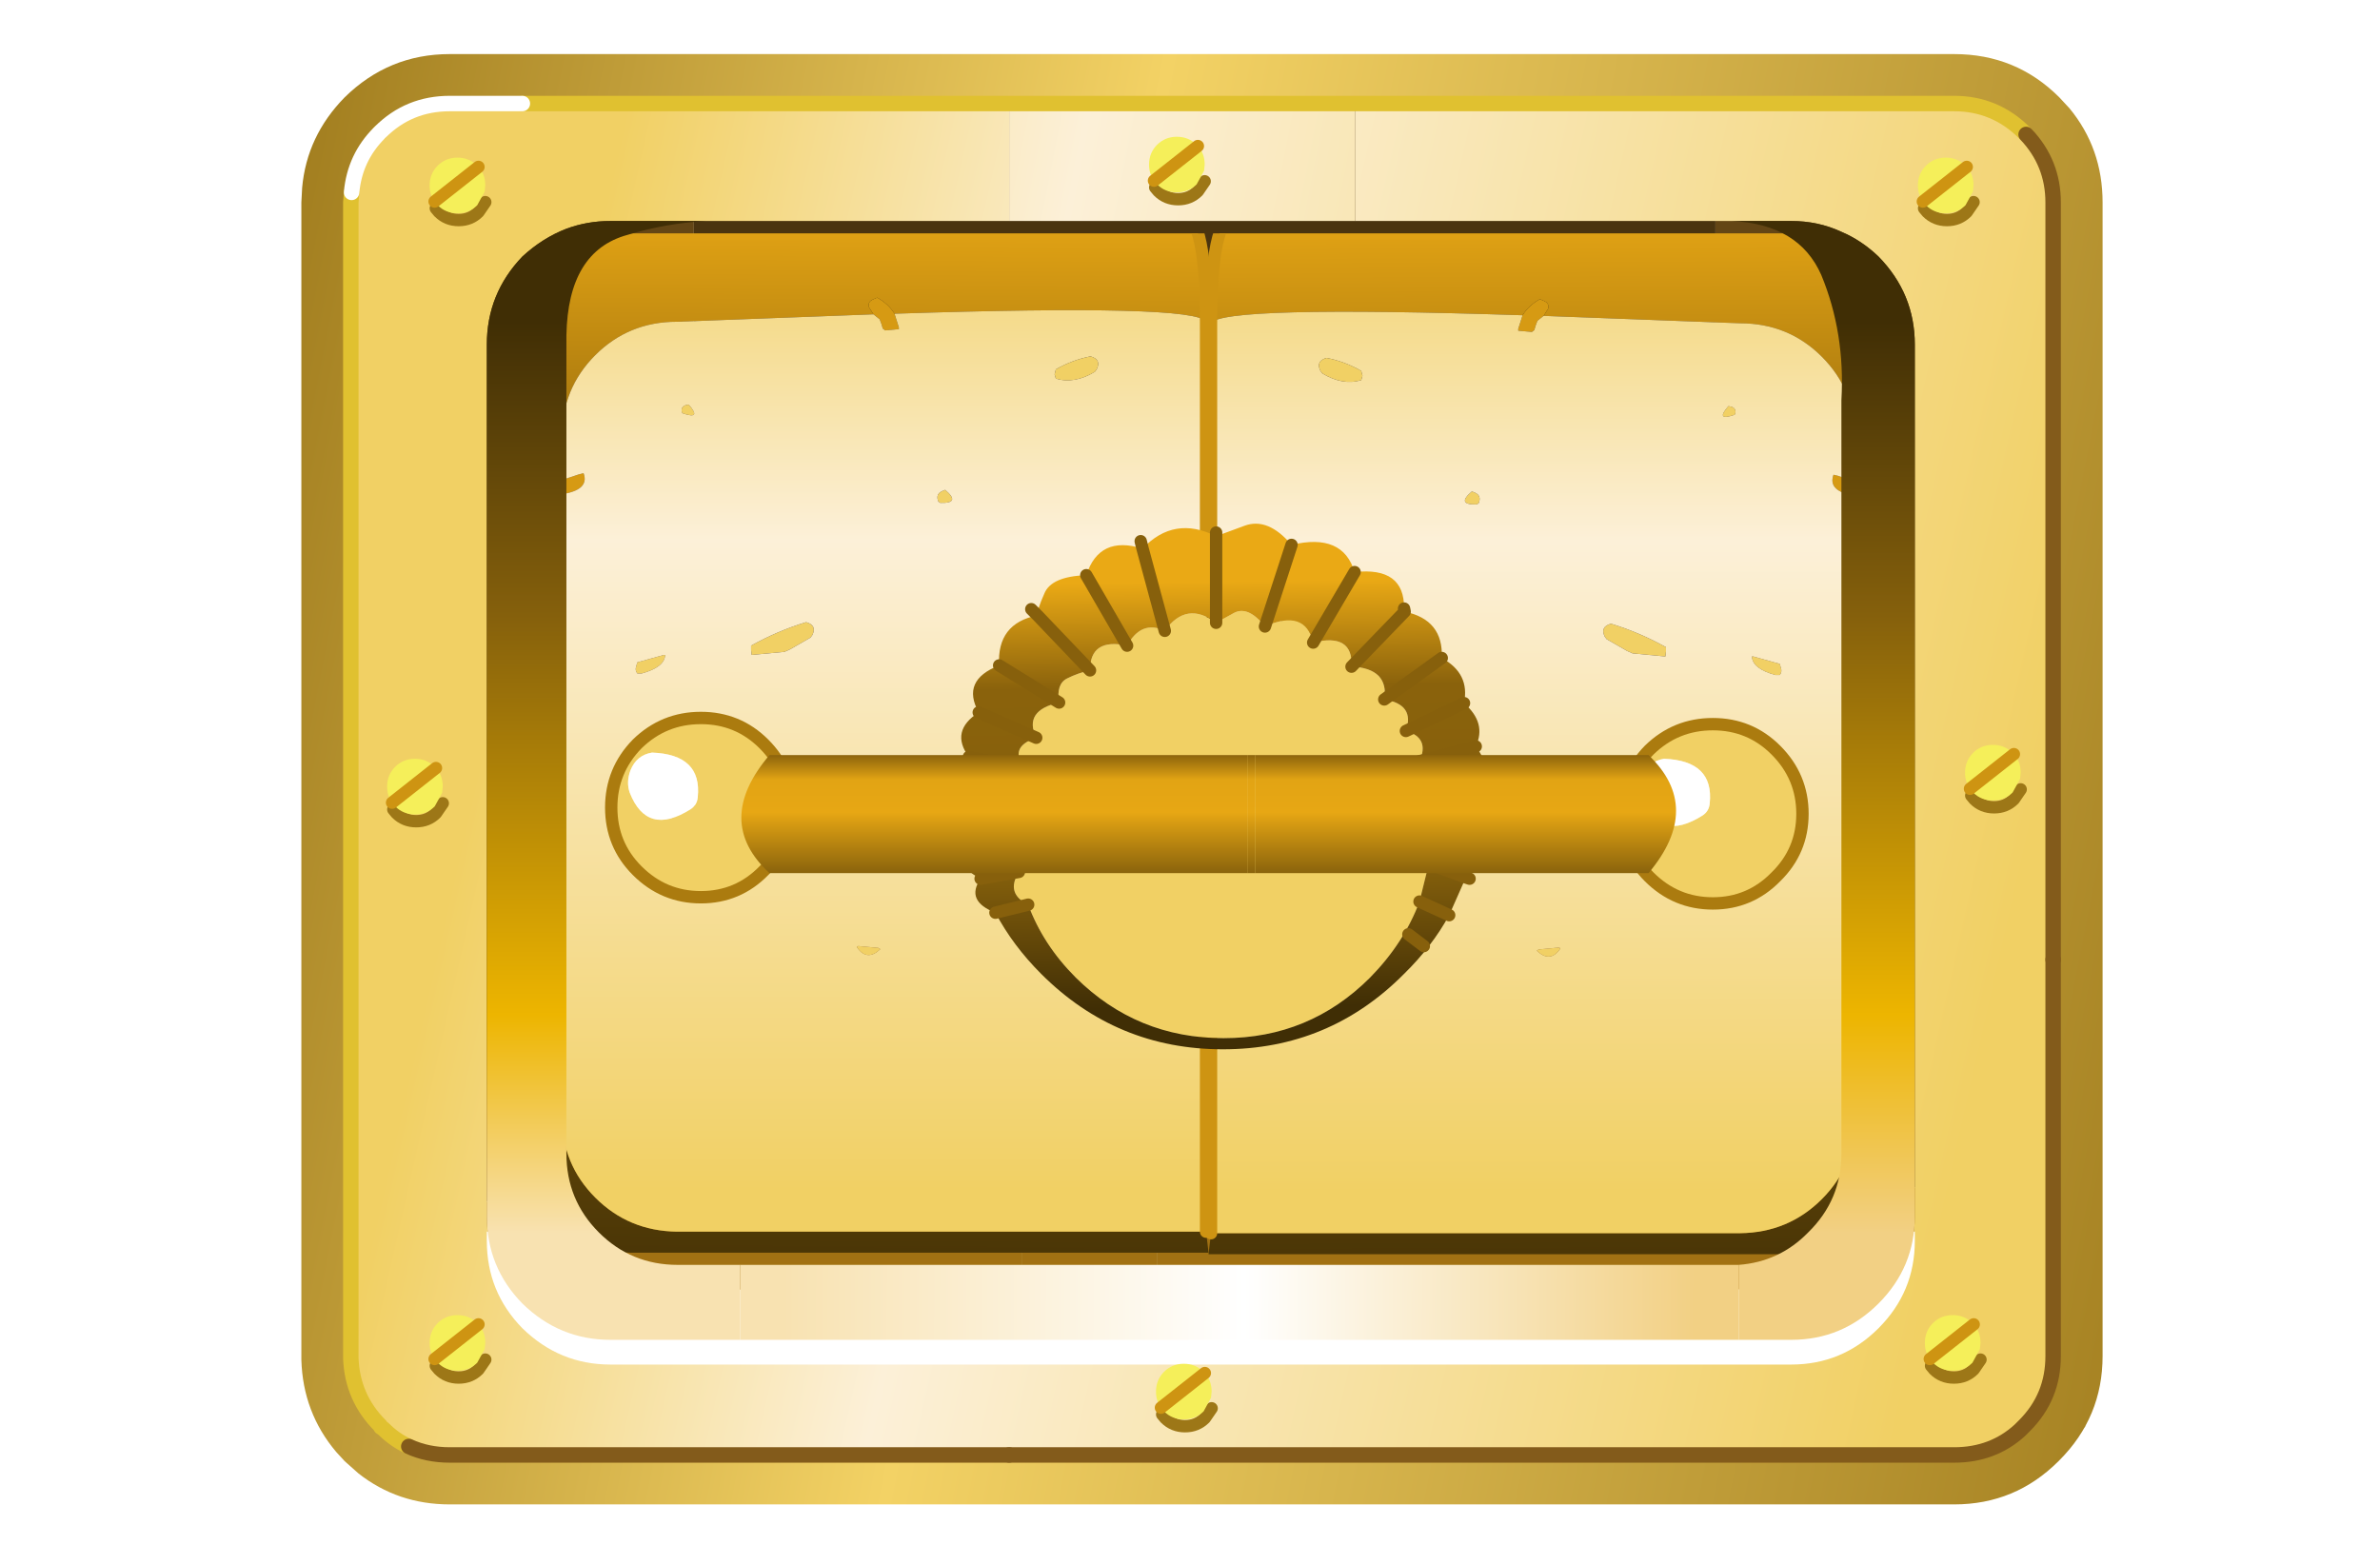 <?xml version='1.0' encoding='UTF-8' standalone='no'?>
<!DOCTYPE svg PUBLIC '-//W3C//DTD SVG 1.1//EN' 'http://www.w3.org/Graphics/SVG/1.1/DTD/svg11.dtd'>
<!-- Animated using aniGen version 0.8.1 Quality of Life - http://anigen.org -->
<svg xmlns:xlink="http://www.w3.org/1999/xlink" height="100px" width="154px" xmlns="http://www.w3.org/2000/svg"
  id="svg5646" preserveAspectRatio="xMidYMid" viewBox="0 0 154 100" xmlns:svg="http://www.w3.org/2000/svg"
  xmlns:sodipodi="http://sodipodi.sourceforge.net/DTD/sodipodi-0.dtd"
  xmlns:inkscape="http://www.inkscape.org/namespaces/inkscape" xmlns:anigen="http://www.anigen.org/namespace"
  anigen:version="0.8.1">
  <sodipodi:namedview id="base" bordercolor="#666666" borderopacity="1" inkscape:cx="101.51697201792777"
    inkscape:cy="-52.847533329263165" inkscape:zoom="5.65685424949238" anigen:loop="1.8"></sodipodi:namedview>
  <g transform="matrix(1.0, 0.0, 0.0, 1.0, 0.0, 0.0)" id="g5668">
    <use height="87.85" transform="matrix(1.0, 0.0, 0.0, 1.0, 21.1, 6.3)" width="113.9" xlink:href="#shape0"
      id="use8433"></use>
    <clipPath id="clipPath0" transform="matrix(1.0, 0.0, 0.0, 1.0, 0.0, 0.0)">
      <path
        d="M115.55 15.1 Q119.0 15.1 121.4 17.5 123.8 19.9 123.85 23.35 L123.85 74.05 Q123.8 77.45 121.4 79.85 119.0 82.3 115.55 82.3 L40.7 82.3 Q37.25 82.3 34.85 79.85 32.45 77.45 32.45 74.05 L32.45 23.35 Q32.45 19.9 34.85 17.5 37.25 15.1 40.7 15.1 L115.55 15.1"
        fill="#3333ff" fill-rule="evenodd" stroke="none" id="path5215"></path>
    </clipPath>
    <g clip-path="url(#clipPath0)" id="g998">
      <use height="82.0" id="p6" transform="matrix(1.0, 0.0, 0.0, 1.0, 53.5, -15.5)" width="32.6" xlink:href="#sprite0">
      </use>
      <use height="82.0" id="p4" transform="matrix(1.0, 0.0, 0.0, 1.0, 32.7, -8.05)" width="32.6" xlink:href="#sprite0">
      </use>
      <use height="82.0" id="p5" transform="matrix(1.0, 0.0, 0.0, 1.0, 81.95, -14.05)" width="32.6"
        xlink:href="#sprite0"></use>
      <use height="82.0" id="p3" transform="matrix(1.0, 0.0, 0.0, 1.0, 86.35, -4.6)" width="32.6" xlink:href="#sprite0">
      </use>
      <use height="82.0" id="p7" transform="matrix(1.0, 0.0, 0.0, 1.0, 59.85, -4.6)" width="32.6" xlink:href="#sprite0">
      </use>
      <use height="82.0" id="p2" transform="matrix(1.0, 0.0, 0.0, 1.0, 70.6, 2.3)" width="32.6" xlink:href="#sprite0">
      </use>
      <use height="82.0" id="p1" transform="matrix(1.0, 0.0, 0.0, 1.0, 48.05, 2.0)" width="32.6" xlink:href="#sprite0">
      </use>
      <use height="84.55" transform="matrix(0.8, 0.0, 0.0, 0.8, 32.48, 13.42)" width="57.45" xlink:href="#sprite1"
        id="use4341">
        <animateTransform attributeName="transform" attributeType="auto" type="translate" values="0 0;-53 0"
          calcMode="spline" keyTimes="0;1" keySplines="0 0 1 1" dur="0.3s" begin="1.3s" repeatCount="0" additive="sum"
          accumulate="none" fill="freeze" id="openleft"></animateTransform>
      </use>
      <use height="84.55" transform="matrix(-0.8, 0.0, 0.0, 0.8, 123.92, 13.52)" width="57.45" xlink:href="#sprite1"
        id="use6484">
        <animateTransform attributeName="transform" attributeType="auto" type="translate" values="0 0;-53 0"
          calcMode="spline" keyTimes="0;1" keySplines="0 0 1 1" dur="0.3s" begin="1.3s" repeatCount="0" additive="sum"
          accumulate="none" fill="freeze" id="openright"></animateTransform>
      </use>
    </g>
    <use height="93.85" transform="matrix(1.0, 0.0, 0.0, 1.0, 19.5, 3.5)" width="116.55" xlink:href="#shape3"
      id="use665"></use>
    <use height="5.55" transform="matrix(0.8, 0.0, 0.0, 0.8, 124.02, 10.2)" width="5.1" xlink:href="#sprite2"
      id="use3783"></use>
    <use height="5.55" transform="matrix(0.8, 0.0, 0.0, 0.8, 27.72, 10.2)" width="5.1" xlink:href="#sprite2"
      id="use5786"></use>
    <use height="5.55" transform="matrix(0.8, 0.0, 0.0, 0.8, 27.72, 85.1)" width="5.1" xlink:href="#sprite2"
      id="use7464"></use>
    <use height="5.55" transform="matrix(0.8, 0.0, 0.0, 0.8, 124.47, 85.1)" width="5.1" xlink:href="#sprite2"
      id="use6307"></use>
    <use height="5.55" transform="matrix(0.8, 0.0, 0.0, 0.8, 127.07, 48.2)" width="5.1" xlink:href="#sprite2"
      id="use7204"></use>
    <use height="5.55" transform="matrix(0.8, 0.0, 0.0, 0.8, 24.97, 49.1)" width="5.1" xlink:href="#sprite2"
      id="use6433"></use>
    <use height="5.55" transform="matrix(0.8, 0.0, 0.0, 0.8, 74.27, 8.85)" width="5.1" xlink:href="#sprite2"
      id="use1709"></use>
    <use height="5.55" transform="matrix(0.8, 0.0, 0.0, 0.8, 74.72, 88.25)" width="5.1" xlink:href="#sprite2"
      id="use2092"></use>
    <use height="72.4" transform="matrix(1.0, 0.0, 0.0, 1.0, 31.5, 14.3)" width="92.4" xlink:href="#shape5"
      id="use7663"></use>
    <use transform="matrix(0.8, 0.0, 0.0, 0.8, 79.05, 50.90)" xlink:href="#sprite3" id="use960">-21.55, -21.25
      <animateTransform attributeName="transform" attributeType="auto" type="scale" values="1 1;0 0" calcMode="spline"
        keyTimes="0;1" keySplines="0 0 1 1" dur="0.3s" begin="1s" repeatCount="0" additive="sum" accumulate="none"
        fill="freeze" id="scale"></animateTransform>
    </use>
    <use height="16.0" transform="matrix(0.8, 0.0, 0.0, 0.8, 39.15, 46.06)" width="97.35" xlink:href="#sprite4"
      id="use7726">
      <animateTransform attributeName="transform" attributeType="auto" type="translate" values="0 0;0 5"
        calcMode="spline" keyTimes="0;1" keySplines="0 0 1 1" dur="0.1s" begin="0.6s" repeatCount="0" additive="sum"
        accumulate="none" fill="freeze" id="down"></animateTransform>
      <animateTransform attributeName="transform" attributeType="auto" type="translate" values="0 0;0 -5"
        calcMode="spline" keyTimes="0;1" keySplines="0 0 1 1" dur="0.1s" begin="0.7s" repeatCount="0" additive="sum"
        accumulate="none" fill="freeze" id="up"></animateTransform>
      <animateTransform attributeName="transform" attributeType="auto" type="rotate" values="0 48.5 8.5;90 48.5 8.5"
        calcMode="spline" keyTimes="0;1" keySplines="0 0 1 1" dur="0.2s" begin="0.8s" repeatCount="0" additive="sum"
        accumulate="none" fill="freeze" id="rotate"></animateTransform>
      <animateTransform attributeName="transform" attributeType="auto" type="translate" values="0 0;0 -53"
        calcMode="spline" keyTimes="0;1" keySplines="0 0 1 1" dur="0.3s" begin="1.3s" repeatCount="0" additive="sum"
        accumulate="none" fill="freeze" id="opening"></animateTransform>
    </use>
  </g>
  <defs id="defs4138">
    <g id="shape0" transform="matrix(1.0, 0.0, 0.0, 1.0, -21.1, -6.3)">
      <path d="M21.85 92.35 L21.8 92.25 21.85 92.3 21.85 92.35 M134.8 92.45 L134.75 92.4 135.0 92.25 134.8 92.45"
        fill="#c2c6a6" fill-rule="evenodd" stroke="none" id="path8383"></path>
      <path d="M21.85 92.3 L22.0 92.45 21.85 92.35 21.85 92.3 M134.75 92.4 L134.8 92.45 134.7 92.55 134.75 92.4"
        fill="#7d5f1a" fill-rule="evenodd" stroke="none" id="path8457"></path>
      <path d="M44.9 6.3 L111.0 6.3 111.0 54.95 74.9 54.95 66.1 54.95 44.9 54.95 44.9 6.3" fill="#4a340f"
        fill-rule="evenodd" stroke="none" id="path3585"></path>
      <path
        d="M111.0 6.3 L128.45 6.3 Q131.1 6.3 133.0 8.2 134.85 10.05 134.85 12.7 L134.85 87.75 Q134.85 90.4 133.0 92.25 L133.0 92.2 132.9 92.1 111.0 54.95 111.0 6.3 M23.0 92.25 Q21.2 90.45 21.1 87.9 L21.1 12.7 Q21.1 10.05 22.95 8.2 L23.0 8.15 Q24.85 6.3 27.5 6.3 L44.9 6.3 44.9 54.95 23.0 92.25"
        fill="#644615" fill-rule="evenodd" stroke="none" id="path9925"></path>
      <path
        d="M133.0 92.2 L132.75 92.4 132.7 92.55 Q130.95 94.15 128.45 94.15 L74.9 94.15 74.9 54.95 111.0 54.95 132.9 92.1 133.0 92.2"
        fill="url(#gradient0)" fill-rule="evenodd" stroke="none" id="path890"></path>
      <path d="M74.9 94.15 L66.1 94.15 66.1 54.95 74.9 54.95 74.9 94.15" fill="url(#gradient1)" fill-rule="evenodd"
        stroke="none" id="path648"></path>
      <path d="M66.1 94.15 L27.5 94.15 Q25.0 94.15 23.2 92.45 L23.05 92.3 23.0 92.25 44.9 54.95 66.1 54.95 66.1 94.15"
        fill="url(#gradient2)" fill-rule="evenodd" stroke="none" id="path4181"></path>
    </g>
    <linearGradient gradientTransform="matrix(0.0, 0.024, -0.024, 0.0, 76.4, 74.55)" gradientUnits="userSpaceOnUse"
      id="gradient0" spreadMethod="pad" x1="-819.2" x2="819.2">
      <stop offset="0.0" stop-color="#7d501a" id="stop7114"></stop>
      <stop offset="1.0" stop-color="#b3810f" id="stop3433"></stop>
    </linearGradient>
    <linearGradient gradientTransform="matrix(0.0, 0.024, -0.024, 0.0, 77.6, 74.55)" gradientUnits="userSpaceOnUse"
      id="gradient1" spreadMethod="pad" x1="-819.2" x2="819.2">
      <stop offset="0.0" stop-color="#7d501a" id="stop4104"></stop>
      <stop offset="1.0" stop-color="#b3810f" id="stop531"></stop>
    </linearGradient>
    <linearGradient gradientTransform="matrix(0.0, 0.024, -0.024, 0.0, 79.6, 74.55)" gradientUnits="userSpaceOnUse"
      id="gradient2" spreadMethod="pad" x1="-819.2" x2="819.2">
      <stop offset="0.0" stop-color="#7d501a" id="stop8979"></stop>
      <stop offset="1.0" stop-color="#b3810f" id="stop2161"></stop>
    </linearGradient>
    <g id="sprite1" transform="matrix(1.0, 0.0, 0.0, 1.0, -0.1, -17.9)">
      <use height="84.55" transform="matrix(1.0, 0.0, 0.0, 1.0, 0.1, 17.9)" width="57.45" xlink:href="#shape2"
        id="use6772"></use>
    </g>
    <g id="shape2" transform="matrix(1.0, 0.0, 0.0, 1.0, -0.1, -17.9)">
      <path
        d="M 48.2 31 L 48.05 31.2 Q 46.4 32.2 44.9 31.75 L 44.8 31.4 L 44.9 31 Q 46.2 30.25 47.7 29.95 Q 48.6 30.2 48.2 31 M 14.7 34.55 L 14.65 34.45 Q 14.55 34.05 14.95 33.9 L 15.2 33.85 Q 16.3 35.1 14.7 34.55 M 35.55 41.8 L 35.4 41.7 Q 35.15 41.1 35.7 40.85 L 35.95 40.75 Q 37.25 41.85 35.55 41.8 M 20.25 53.7 L 20.25 53.35 Q 22.4 52.15 24.7 51.45 Q 25.6 51.7 25.2 52.5 L 25.05 52.7 L 23.4 53.65 L 22.95 53.85 L 20.3 54.1 L 20.25 53.7 M 36.2 63.4 L 36.45 63.35 Q 37.3 65.05 34.3 65 L 34.2 64.9 Q 34.45 63.65 36.2 63.4 M 32.35 70.15 Q 31.3 71.15 29.5 70.15 L 32.35 70.15 M 11.05 55.6 Q 10.85 55.35 10.95 55.05 L 11.05 54.7 L 13.2 54.1 L 13.3 54.1 Q 13.25 55.1 11.4 55.6 L 11.05 55.6 M 16.2 66.15 Q 16.75 67.55 14.3 68.85 L 12.9 69.65 L 12.3 69.85 L 12.15 69.25 L 12.2 69.1 Q 13.6 67.05 15.95 66.2 L 16.2 66.15 M 28.95 77.65 L 30.55 77.8 L 30.7 77.9 Q 29.65 78.9 28.85 77.8 Q 28.75 77.65 28.95 77.65 M 51.6 50.15 Q 52.05 51.25 49.75 52.15 L 46.45 52.35 Q 48.05 50.85 50.45 50.15 L 51.45 49.9 L 51.6 50.15"
        fill="#f1d064" fill-rule="evenodd" stroke="none" id="path5743"></path>
      <path
        d="M 4.95 41.1 L 4.6 41.15 Q 4.9 41.7 3.7 41.3 L 3.65 41.2 Q 3.6 40.85 3.9 40.7 L 4 40.35 L 4.2 40.15 L 4.95 39.95 L 6.3 39.5 L 6.7 39.4 Q 7.2 40.75 4.95 41.1 M 30.15 26.55 L 29.8 26 L 29.75 25.85 Q 29.75 25.5 30.1 25.35 L 30.45 25.2 Q 31.35 25.7 31.85 26.5 L 32.2 27.6 L 32.2 27.75 L 31.1 27.85 L 30.9 27.7 L 30.8 27.35 L 30.65 26.95 L 30.15 26.55"
        fill="#d69a13" fill-rule="evenodd" stroke="none" id="path7664"></path>
      <path
        d="M 0.1 70.15 L 4.95 70.15 L 4.95 91.45 Q 4.95 95.3 7.65 98 Q 10.35 100.7 14.25 100.75 L 57.05 100.75 L 57.25 102.45 L 10.45 102.45 Q 6.15 102.4 3.1 99.4 Q 0.1 96.4 0.1 92.1 L 0.1 70.15"
        fill="url(#gradient3)" fill-rule="evenodd" stroke="none" id="path9247"></path>
      <path
        d="M 54.7 18.45 Q 57.05 17.65 57.05 27.15 Q 56.2 25.7 31.85 26.5 Q 31.35 25.7 30.45 25.2 L 30.1 25.35 Q 29.75 25.5 29.75 25.85 L 29.8 26 L 30.15 26.55 L 14.25 27.15 Q 10.35 27.15 7.65 29.85 Q 4.95 32.55 4.95 36.45 L 4.95 39.95 L 4.2 40.15 L 4 40.35 L 3.9 40.7 Q 3.6 40.85 3.65 41.2 L 3.7 41.3 Q 4.9 41.7 4.6 41.15 L 4.95 41.1 L 4.95 70.15 L 0.1 70.15 L 0.1 28.75 Q 0.1 24.45 3.1 21.45 Q 6.15 18.45 10.45 18.45 L 54.7 18.45"
        fill="url(#gradient4)" fill-rule="evenodd" stroke="none" id="path3662"></path>
      <path
        d="M 48.2 31 Q 48.6 30.2 47.7 29.95 Q 46.2 30.25 44.9 31 L 44.8 31.4 L 44.9 31.75 Q 46.4 32.2 48.05 31.2 L 48.2 31 M 4.95 70.15 L 4.95 41.1 Q 7.2 40.75 6.7 39.4 L 6.3 39.5 L 4.95 39.95 L 4.95 36.45 Q 4.95 32.55 7.65 29.85 Q 10.35 27.15 14.25 27.15 L 30.15 26.55 L 30.65 26.95 L 30.8 27.35 L 30.9 27.7 L 31.1 27.85 L 32.2 27.75 L 32.2 27.6 L 31.85 26.5 Q 56.2 25.7 57.05 27.15 L 57.05 50.15 L 57.05 70.15 L 57.05 100.75 L 14.25 100.75 Q 10.35 100.7 7.65 98 Q 4.95 95.3 4.95 91.45 L 4.95 70.15 M 14.7 34.55 Q 16.3 35.1 15.2 33.85 L 14.95 33.9 Q 14.55 34.05 14.65 34.45 L 14.7 34.55 M 16.2 66.15 L 15.95 66.2 Q 13.6 67.05 12.2 69.1 L 12.15 69.25 L 12.3 69.85 L 12.9 69.65 L 14.3 68.85 Q 16.75 67.55 16.2 66.15 M 11.05 55.6 L 11.4 55.6 Q 13.25 55.1 13.3 54.1 L 13.2 54.1 L 11.05 54.7 L 10.95 55.05 Q 10.85 55.35 11.05 55.6 M 32.35 70.15 L 29.5 70.15 Q 31.3 71.15 32.35 70.15 M 36.2 63.4 Q 34.45 63.65 34.2 64.9 L 34.3 65 Q 37.3 65.05 36.45 63.35 L 36.2 63.4 M 20.25 53.7 L 20.3 54.1 L 22.95 53.85 L 23.4 53.65 L 25.05 52.7 L 25.2 52.5 Q 25.6 51.7 24.7 51.45 Q 22.4 52.15 20.25 53.35 L 20.25 53.7 M 35.55 41.8 Q 37.25 41.85 35.95 40.75 L 35.7 40.85 Q 35.15 41.1 35.4 41.7 L 35.55 41.8 M 51.6 50.15 L 51.45 49.9 L 50.45 50.15 Q 48.05 50.85 46.45 52.35 L 49.75 52.15 Q 52.05 51.25 51.6 50.15 M 28.95 77.65 Q 28.75 77.65 28.85 77.8 Q 29.65 78.9 30.7 77.9 L 30.55 77.8 L 28.95 77.65"
        fill="url(#gradient5)" fill-rule="evenodd" stroke="none" id="path9286"></path>
      <path d="M 57.05 27.15 Q 57.05 17.65 54.7 18.45 M 57.05 27.15 L 57.05 50.15 M 57.05 70.15 L 57.05 100.75"
        fill="none" stroke="#ce9412" stroke-linecap="round" stroke-linejoin="round" stroke-width="1.0" id="path9279">
      </path>
    </g>
    <linearGradient gradientTransform="matrix(3.0E-4, -0.068, 0.067, 3.0E-4, 61.55, 52.45)"
      gradientUnits="userSpaceOnUse" id="gradient3" spreadMethod="pad" x1="-819.2" x2="819.2">
      <stop offset="0.0" stop-color="#402e05" id="stop6299"></stop>
      <stop offset="0.322" stop-color="#85600c" id="stop6220"></stop>
      <stop offset="0.753" stop-color="#8a620c" id="stop7473"></stop>
      <stop offset="1.0" stop-color="#eaa915" id="stop6782"></stop>
    </linearGradient>
    <linearGradient gradientTransform="matrix(3.0E-4, -0.068, 0.067, 3.0E-4, 61.55, 72.45)"
      gradientUnits="userSpaceOnUse" id="gradient4" spreadMethod="pad" x1="-819.2" x2="819.2">
      <stop offset="0.0" stop-color="#402e05" id="stop2114"></stop>
      <stop offset="0.322" stop-color="#85600c" id="stop3243"></stop>
      <stop offset="0.753" stop-color="#8a620c" id="stop1"></stop>
      <stop offset="1.0" stop-color="#eaa915" id="stop4436"></stop>
    </linearGradient>
    <linearGradient gradientTransform="matrix(0.0, 0.049, -0.061, 0.0, 32.2, 57.25)" gradientUnits="userSpaceOnUse"
      id="gradient5" spreadMethod="pad" x1="-819.2" x2="819.2">
      <stop offset="0.0" stop-color="#f1d064" id="stop3799"></stop>
      <stop offset="0.345" stop-color="#fcf0d8" id="stop5659"></stop>
      <stop offset="1.0" stop-color="#f1d064" id="stop1562"></stop>
    </linearGradient>
    <g id="shape3" transform="matrix(1.0, 0.0, 0.0, 1.0, -19.5, -3.5)">
      <path
        d="M65.3 6.7 L33.8 6.7 29.1 6.7 Q26.45 6.7 24.6 8.55 L24.55 8.6 Q22.95 10.2 22.75 12.45 L22.7 13.1 22.7 87.9 Q22.8 90.45 24.6 92.25 L24.65 92.35 24.8 92.45 Q25.55 93.2 26.45 93.6 27.65 94.15 29.1 94.15 L65.3 94.15 126.45 94.15 Q128.95 94.15 130.7 92.55 L130.8 92.45 131.0 92.25 Q132.85 90.4 132.85 87.75 L132.85 62.1 132.85 13.1 Q132.85 10.55 131.1 8.7 L131.0 8.6 Q129.1 6.7 126.45 6.7 L87.7 6.7 65.3 6.7 M126.45 3.5 Q130.45 3.5 133.25 6.3 L133.9 7.0 Q136.05 9.6 136.05 13.1 L136.05 87.75 Q136.05 91.7 133.25 94.5 L133.2 94.55 Q130.4 97.35 126.45 97.35 L29.1 97.35 Q25.75 97.35 23.2 95.35 L22.3 94.55 21.75 93.95 Q19.6 91.4 19.5 88.0 L19.5 13.1 19.55 12.15 Q19.85 8.8 22.3 6.3 25.15 3.5 29.1 3.5 L126.45 3.5"
        fill="url(#gradient6)" fill-rule="evenodd" stroke="none" id="path1891"></path>
      <path d="M87.7 14.3 L65.3 14.3 65.3 6.7 87.7 6.7 87.7 14.3" fill="url(#gradient7)" fill-rule="evenodd"
        stroke="none" id="path8662"></path>
      <path
        d="M65.3 14.3 L39.5 14.3 Q38.0 14.3 36.65 14.8 35.1 15.4 33.8 16.6 31.5 19.0 31.5 22.3 L31.5 78.7 Q31.5 82.0 33.8 84.35 36.2 86.7 39.5 86.7 L115.9 86.7 Q119.2 86.7 121.55 84.35 123.9 82.0 123.9 78.7 L123.9 22.3 Q123.9 19.0 121.55 16.6 120.45 15.55 119.15 15.0 117.65 14.3 115.9 14.3 L87.7 14.3 87.7 6.7 126.45 6.7 Q129.1 6.7 131.0 8.6 L131.1 8.7 Q132.85 10.55 132.85 13.1 L132.85 62.1 132.85 87.75 Q132.85 90.4 131.0 92.25 L130.8 92.45 130.7 92.55 Q128.95 94.15 126.45 94.15 L65.3 94.15 29.1 94.15 Q27.65 94.15 26.45 93.6 25.55 93.2 24.8 92.45 L24.65 92.35 24.6 92.25 Q22.8 90.45 22.7 87.9 L22.7 13.1 22.75 12.45 Q22.95 10.2 24.55 8.6 L24.6 8.55 Q26.45 6.7 29.1 6.7 L33.8 6.7 65.3 6.7 65.3 14.3"
        fill="url(#gradient8)" fill-rule="evenodd" stroke="none" id="path5018"></path>
      <path
        d="M65.3 6.7 L33.8 6.7 M24.6 8.55 L24.55 8.6 M22.75 12.45 L22.7 13.1 22.7 87.9 Q22.8 90.45 24.6 92.25 L24.65 92.35 24.8 92.45 Q25.55 93.2 26.45 93.6 M131.1 8.7 L131.0 8.6 Q129.1 6.7 126.45 6.7 L87.7 6.7 65.3 6.7"
        fill="none" stroke="#e0c130" stroke-linecap="round" stroke-linejoin="round" stroke-width="1.0" id="path3142">
      </path>
      <path d="M26.45 93.6 Q27.65 94.15 29.1 94.15 L65.3 94.15 M132.85 62.1 L132.85 13.1 Q132.85 10.55 131.1 8.7"
        fill="none" stroke="#835b1b" stroke-linecap="round" stroke-linejoin="round" stroke-width="1.0" id="path9123">
      </path>
      <path
        d="M65.3 94.15 L126.45 94.15 Q128.95 94.15 130.7 92.55 L130.8 92.45 131.0 92.25 Q132.85 90.4 132.85 87.75 L132.85 62.1"
        fill="none" stroke="#835b1b" stroke-linecap="round" stroke-linejoin="round" stroke-width="1.0" id="path3346">
      </path>
      <path d="M33.8 6.7 L29.1 6.7 Q26.45 6.7 24.6 8.55 M24.55 8.6 Q22.95 10.2 22.75 12.45" fill="none" stroke="#ffffff"
        stroke-linecap="round" stroke-linejoin="round" stroke-width="1.0" id="path4618"></path>
      <path
        d="M31.5 79.7 L37.5 79.7 38.75 81.35 Q40.85 83.45 43.85 83.45 L111.95 83.45 Q114.95 83.45 117.0 81.35 L118.3 79.7 123.9 79.7 123.9 80.3 Q123.9 83.6 121.55 85.95 119.2 88.3 115.9 88.3 L39.5 88.3 Q36.2 88.3 33.8 85.95 31.5 83.6 31.5 80.3 L31.5 79.7"
        fill="#ffffff" fill-rule="evenodd" stroke="none" id="path2557"></path>
    </g>
    <linearGradient gradientTransform="matrix(0.08, 0.016, -0.013, 0.066, 79.9, 51.0)"
      gradientUnits="userSpaceOnUse" id="gradient6" spreadMethod="pad" x1="-819.2" x2="819.2">
      <stop offset="0.0" stop-color="#a37f20" id="stop5900"></stop>
      <stop offset="0.4" stop-color="#f3d265" id="stop1942"></stop>
      <stop offset="1.0" stop-color="#a37f20" id="stop754"></stop>
    </linearGradient>
    <linearGradient gradientTransform="matrix(0.059, 0.011, -0.012, 0.062, 75.9, 58.7)"
      gradientUnits="userSpaceOnUse" id="gradient7" spreadMethod="pad" x1="-819.2" x2="819.2">
      <stop offset="0.0" stop-color="#f1d064" id="stop8569"></stop>
      <stop offset="0.345" stop-color="#fcf0d8" id="stop4054"></stop>
      <stop offset="1.0" stop-color="#f1d064" id="stop2432"></stop>
    </linearGradient>
    <linearGradient gradientTransform="matrix(0.059, 0.013, -0.014, 0.062, 79.65, 58.65)"
      gradientUnits="userSpaceOnUse" id="gradient8" spreadMethod="pad" x1="-819.2" x2="819.2">
      <stop offset="0.0" stop-color="#f1d064" id="stop9696"></stop>
      <stop offset="0.345" stop-color="#fcf0d8" id="stop496"></stop>
      <stop offset="1.0" stop-color="#f1d064" id="stop4968"></stop>
    </linearGradient>
    <g id="sprite2" transform="matrix(1.0, 0.0, 0.0, 1.0, 0.1, 0.0)">
      <use height="5.55" transform="matrix(1.0, 0.0, 0.0, 1.0, -0.1, 0.0)" width="5.1" xlink:href="#shape4"
        id="use2659"></use>
    </g>
    <g id="shape4" transform="matrix(1.0, 0.0, 0.0, 1.0, 0.1, 0.0)">
      <path d="M4.5 3.6 L3.95 4.4 Q3.3 5.05 2.35 5.05 1.4 5.05 0.75 4.4 L0.5 4.1" fill="none" stroke="#9d7717"
        stroke-linecap="round" stroke-linejoin="round" stroke-width="1.0" id="path4333"></path>
      <path
        d="M4.45 2.75 L3.85 3.85 Q3.2 4.5 2.25 4.5 1.3 4.5 0.65 3.85 L0.4 3.55 Q0.0 3.0 0.0 2.25 0.0 1.3 0.65 0.65 1.3 0.0 2.25 0.0 3.2 0.0 3.85 0.65 L3.95 0.75 Q4.5 1.35 4.5 2.25 L4.45 2.75 M3.95 0.75 L0.4 3.55 3.95 0.75"
        fill="#f5ef5a" fill-rule="evenodd" stroke="none" id="path7765"></path>
      <path d="M0.4 3.55 L3.95 0.75" fill="none" stroke="#ce9412" stroke-linecap="round" stroke-linejoin="round"
        stroke-width="1.0" id="path776"></path>
    </g>
    <g id="shape5" transform="matrix(1.0, 0.0, 0.0, 1.0, -31.5, -14.3)">
      <path
        d="M47.9 86.7 L39.5 86.7 Q36.2 86.7 33.8 84.35 31.5 82.0 31.5 78.7 L31.5 22.3 Q31.5 19.0 33.8 16.6 35.1 15.4 36.65 14.8 38.0 14.3 39.5 14.3 L45.7 14.3 Q43.05 14.45 40.6 15.2 36.75 16.25 36.65 21.7 L36.65 74.65 Q36.65 77.65 38.75 79.75 40.85 81.85 43.85 81.85 L47.9 81.85 47.9 86.7"
        fill="url(#gradient9)" fill-rule="evenodd" stroke="none" id="path5533"></path>
      <path
        d="M112.5 81.85 Q115.15 81.65 117.0 79.75 119.15 77.65 119.15 74.65 L119.15 25.9 Q119.4 21.55 117.85 17.8 116.4 14.5 112.05 14.3 L115.9 14.3 Q117.65 14.3 119.15 15.0 120.45 15.55 121.55 16.6 123.9 19.0 123.9 22.3 L123.9 78.7 Q123.9 82.0 121.55 84.35 119.2 86.7 115.9 86.7 L112.5 86.7 112.5 81.85"
        fill="url(#gradient10)" fill-rule="evenodd" stroke="none" id="path4489"></path>
      <path d="M112.5 81.85 L112.5 86.7 47.9 86.7 47.9 81.85 111.95 81.85 112.5 81.85" fill="url(#gradient11)"
        fill-rule="evenodd" stroke="none" id="path4276"></path>
    </g>
    <linearGradient gradientTransform="matrix(0.0, 0.036, -0.054, 0.0, 70.7, 50.3)" gradientUnits="userSpaceOnUse"
      id="gradient9" spreadMethod="pad" x1="-819.2" x2="819.2">
      <stop offset="0.0" stop-color="#402e05" id="stop2906"></stop>
      <stop offset="0.322" stop-color="#85600c" id="stop3566"></stop>
      <stop offset="0.761" stop-color="#edb500" id="stop6622"></stop>
      <stop offset="1.0" stop-color="#f8e2b1" id="stop2752"></stop>
    </linearGradient>
    <linearGradient gradientTransform="matrix(0.0, 0.036, -0.054, 0.0, 70.7, 50.3)" gradientUnits="userSpaceOnUse"
      id="gradient10" spreadMethod="pad" x1="-819.2" x2="819.2">
      <stop offset="0.0" stop-color="#402e05" id="stop3977"></stop>
      <stop offset="0.322" stop-color="#85600c" id="stop7704"></stop>
      <stop offset="0.761" stop-color="#edb500" id="stop3695"></stop>
      <stop offset="1.0" stop-color="#f2d084" id="stop4992"></stop>
    </linearGradient>
    <linearGradient gradientTransform="matrix(-0.036, -2.0E-4, 2.0E-4, -0.054, 80.25, 64.85)"
      gradientUnits="userSpaceOnUse" id="gradient11" spreadMethod="pad" x1="-819.2" x2="819.2">
      <stop offset="0.0" stop-color="#f2d084" id="stop6371"></stop>
      <stop offset="0.494" stop-color="#ffffff" id="stop6403"></stop>
      <stop offset="1.0" stop-color="#f8e2b1" id="stop8495"></stop>
    </linearGradient>
    <g id="sprite3" transform="matrix(1.0, 0.0, 0.0, 1.0, 0.0, 0.0)">
      <use height="42.5" transform="matrix(1.0, 0.0, 0.0, 1.0, -21.55, -21.25)" width="43.1" xlink:href="#shape6"
        id="use3402"></use>
    </g>
    <g id="shape6" transform="matrix(1.0, 0.0, 0.0, 1.0, 0.0, 0.0)">
      <path
        d="M 32.05 11.55 Q 33.55 11.6 34.25 12.3 Q 34.9 13 34.7 14.2 Q 37.2 14.6 36.45 16.75 Q 38.4 17.3 37.55 19.2 Q 39.4 20.65 38.35 22.45 L 38.5 24.8 L 38.3 27.5 L 37.55 30.55 Q 36.3 33.9 33.55 36.7 Q 28.65 41.6 21.7 41.6 Q 14.7 41.6 9.75 36.7 Q 7.1 34.05 5.9 30.8 Q 4.05 29.9 5.15 28.15 Q 3.25 26.7 4.85 25.4 L 4.15 24.4 Q 3.8 23.7 5 22.7 Q 3.8 20.45 5.6 19.75 Q 4.3 18.05 6.55 17.3 Q 5.5 15.1 8.4 14.45 Q 8.15 12.95 9.05 12.5 Q 9.95 12.05 10.9 11.85 Q 10.9 9.2 13.9 9.85 Q 15.05 7.75 16.95 8.65 Q 18.7 6.2 21.1 8 L 22.55 7.2 Q 23.7 6.6 25.05 8.3 Q 28.3 6.85 28.95 9.6 Q 32.2 8.8 32.05 11.55"
        fill="#f1d064" fill-rule="evenodd" stroke="none" id="path9296"></path>
      <path
        d="M 36.35 7.1 Q 39.5 7.75 39.35 10.85 Q 41.65 12.1 41.15 14.5 Q 43 16.1 42.1 18 Q 43.4 19.8 43 20.85 L 42.4 22.05 L 42.2 25 L 41.3 28.6 L 39.95 31.65 Q 38.55 34.2 36.3 36.4 Q 30.25 42.5 21.65 42.5 Q 13.05 42.5 6.95 36.4 Q 4.65 34.1 3.25 31.45 Q 0.8 30.5 2.05 28.7 Q -0.4 27.45 1.25 25.7 Q -1.1 23.85 1 22.3 L 0.2 21.4 Q -0.45 20.5 1.1 18.85 Q -0.45 16.75 1.9 15.25 Q 0.45 12.65 3.55 11.45 Q 3.35 8.05 6.65 7.4 Q 6.6 7 7.2 5.65 Q 7.75 4.25 10.6 4.15 Q 11.65 0.9 15.15 2 L 16.95 8.65 L 15.15 2 Q 17.7 -0.7 21.1 1 L 23.4 0.15 Q 25.3 -0.55 27.2 1.7 L 25.05 8.3 L 27.2 1.7 Q 31.35 0.7 32.3 3.9 Q 36.35 3.45 36.3 6.85 L 36.3 7.05 L 36.35 7.1 L 32.05 11.55 L 36.35 7.1 M 34.7 14.2 Q 34.9 13 34.25 12.3 Q 33.55 11.6 32.05 11.55 Q 32.2 8.8 28.95 9.6 Q 28.3 6.85 25.05 8.3 Q 23.7 6.6 22.55 7.2 L 21.1 8 L 21.1 1 L 21.1 8 Q 18.7 6.2 16.95 8.65 Q 15.05 7.75 13.9 9.85 L 10.6 4.15 L 13.9 9.85 Q 10.9 9.2 10.9 11.85 Q 9.95 12.05 9.05 12.5 Q 8.15 12.95 8.4 14.45 Q 5.5 15.1 6.55 17.3 Q 4.3 18.05 5.6 19.75 Q 3.8 20.45 5 22.7 Q 3.8 23.7 4.15 24.4 L 4.85 25.4 Q 3.25 26.7 5.15 28.15 Q 4.05 29.9 5.9 30.8 Q 7.1 34.05 9.75 36.7 Q 14.7 41.6 21.7 41.6 Q 28.65 41.6 33.55 36.7 Q 36.3 33.9 37.55 30.55 L 38.3 27.5 L 38.5 24.8 L 38.35 22.45 Q 39.4 20.65 37.55 19.2 Q 38.4 17.3 36.45 16.75 Q 37.2 14.6 34.7 14.2 L 39.35 10.85 L 34.7 14.2 M 28.95 9.6 L 32.3 3.9 L 28.95 9.6 M 42.4 22.05 L 38.35 22.45 L 42.4 22.05 M 42.1 18 L 37.55 19.2 L 42.1 18 M 41.15 14.5 L 36.45 16.75 L 41.15 14.5 M 39.95 31.65 L 37.55 30.55 L 39.95 31.65 M 37.9 34.15 L 36.65 33.2 L 37.9 34.15 M 2.05 28.7 L 5.15 28.15 L 2.05 28.7 M 3.25 31.45 L 5.9 30.8 L 3.25 31.45 M 1.25 25.7 L 4.85 25.4 L 1.25 25.7 M 3.55 11.45 L 8.4 14.45 L 3.55 11.45 M 6.65 7.4 L 10.9 11.85 L 6.65 7.4 M 1.9 15.25 L 6.55 17.3 L 1.9 15.25 M 1.1 18.85 L 5.6 19.75 L 1.1 18.85 M 1 22.3 L 5 22.7 L 1 22.3 M 41.3 28.6 L 38.3 27.5 L 41.3 28.6 M 39.1 24.9 L 42.2 25 L 39.1 24.9"
        fill="url(#gradient12)" fill-rule="evenodd" stroke="none" id="path9011"></path>
      <path
        d="M 41.3 28.6 L 41.6 28.7 M 34.7 14.2 L 39.35 10.85 M 32.05 11.55 L 36.35 7.1 L 36.3 6.85 M 32.3 3.9 L 28.95 9.6 M 25.05 8.3 L 27.2 1.7 M 38.35 22.45 L 42.4 22.05 M 37.55 19.2 L 42.1 18 M 36.45 16.75 L 41.15 14.5 M 16.95 8.65 L 15.15 2 L 15 1.4 M 10.6 4.15 L 13.9 9.85 M 6.65 7.4 L 6.15 6.9 M 5 22.7 L 1 22.3 M 5.6 19.75 L 1.1 18.85 M 6.55 17.3 L 1.9 15.25 M 10.9 11.85 L 6.65 7.4 M 8.4 14.45 L 3.55 11.45 M 4.85 25.4 L 1.25 25.7 M 5.9 30.8 L 3.25 31.45 M 5.15 28.15 L 2.05 28.7 M 36.65 33.2 L 37.9 34.15 M 37.55 30.55 L 39.95 31.65 M 42.2 25 L 39.1 24.9 M 38.3 27.5 L 41.3 28.6"
        fill="none" stroke="#87600c" stroke-linecap="round" stroke-linejoin="round" stroke-width="1.0" id="path1551">
      </path>
      <path d="M 21.1 1 L 21.1 8 M 21.1 1 L 21.1 0.7" fill="none" stroke="#87600c" stroke-linecap="round"
        stroke-linejoin="round" stroke-width="1.0" id="path3675"></path>
    </g>
    <linearGradient gradientTransform="matrix(-3.0E-4, -0.021, 0.067, -9.0E-4, 26.9, 21.8)"
      gradientUnits="userSpaceOnUse" id="gradient12" spreadMethod="pad" x1="-819.2" x2="819.2">
      <stop offset="0.0" stop-color="#402e05" id="stop5187"></stop>
      <stop offset="0.322" stop-color="#85600c" id="stop8201"></stop>
      <stop offset="0.753" stop-color="#8a620c" id="stop4708"></stop>
      <stop offset="1.0" stop-color="#eaa915" id="stop3134"></stop>
    </linearGradient>
    <g id="sprite4" transform="matrix(1.0, 0.0, 0.0, 1.0, 6.0, -18.7)">
      <use height="16.0" transform="matrix(1.0, 0.0, 0.0, 1.0, -6.0, 18.7)" width="97.35" xlink:href="#shape7"
        id="use3550"></use>
      <use height="9.55" transform="matrix(1.0, 0.0, 0.0, 1.0, 5.0, 22.2)" width="75.6" xlink:href="#sprite5"
        id="use7392"></use>
    </g>
    <g id="shape7" transform="matrix(1.0, 0.0, 0.0, 1.0, 6.0, -18.7)">
      <path
        d="M 1.5 25.6 Q 1.85 22.15 -2.2 22 Q -3.45 22.2 -3.95 23.45 Q -4.3 24.4 -4 25.25 Q -2.6 28.8 0.9 26.6 Q 1.45 26.25 1.5 25.6 M 1.75 19.2 Q 4.75 19.2 6.85 21.3 Q 9 23.45 9 26.45 Q 9 29.45 6.85 31.55 Q 4.75 33.7 1.75 33.7 Q -1.25 33.7 -3.4 31.55 Q -5.5 29.45 -5.5 26.45 Q -5.5 23.45 -3.4 21.3 Q -1.25 19.2 1.75 19.2"
        fill="#f1d064" fill-rule="evenodd" stroke="none" id="path502"></path>
      <path
        d="M 1.5 25.6 Q 1.45 26.25 0.9 26.6 Q -2.6 28.8 -4 25.25 Q -4.3 24.4 -3.95 23.45 Q -3.45 22.2 -2.2 22 Q 1.85 22.15 1.5 25.6"
        fill="#ffffff" fill-rule="evenodd" stroke="none" id="path8873"></path>
      <path
        d="M 1.75 19.2 Q 4.75 19.2 6.85 21.3 Q 9 23.45 9 26.45 Q 9 29.45 6.85 31.55 Q 4.75 33.7 1.75 33.7 Q -1.25 33.7 -3.4 31.55 Q -5.5 29.45 -5.5 26.45 Q -5.5 23.45 -3.4 21.3 Q -1.25 19.2 1.75 19.2 Z"
        fill="none" stroke="#ab7b0f" stroke-linecap="round" stroke-linejoin="round" stroke-width="1.0" id="path5494">
      </path>
      <path
        d="M 83.6 19.7 Q 86.6 19.7 88.7 21.8 Q 90.85 23.95 90.85 26.95 Q 90.85 29.95 88.7 32.05 Q 86.6 34.2 83.6 34.2 Q 80.6 34.2 78.45 32.05 Q 76.35 29.95 76.35 26.95 Q 76.35 23.95 78.45 21.8 Q 80.6 19.7 83.6 19.7 M 83.35 26.1 Q 83.7 22.65 79.65 22.5 Q 78.4 22.7 77.9 23.95 Q 77.55 24.9 77.85 25.75 Q 79.25 29.3 82.75 27.1 Q 83.3 26.75 83.35 26.1"
        fill="#f1d064" fill-rule="evenodd" stroke="none" id="path7653"></path>
      <path
        d="M 83.35 26.1 Q 83.3 26.75 82.75 27.1 Q 79.25 29.3 77.85 25.75 Q 77.55 24.9 77.9 23.95 Q 78.4 22.7 79.65 22.5 Q 83.7 22.65 83.35 26.1"
        fill="#ffffff" fill-rule="evenodd" stroke="none" id="path3029"></path>
      <path
        d="M 83.6 19.7 Q 86.6 19.7 88.7 21.8 Q 90.85 23.95 90.85 26.95 Q 90.85 29.95 88.7 32.05 Q 86.6 34.2 83.6 34.2 Q 80.6 34.2 78.45 32.05 Q 76.35 29.95 76.35 26.95 Q 76.35 23.95 78.45 21.8 Q 80.6 19.7 83.6 19.7 Z"
        fill="none" stroke="#ab7b0f" stroke-linecap="round" stroke-linejoin="round" stroke-width="1.0" id="path8797">
      </path>
    </g>
    <g id="sprite5" transform="matrix(1.0, 0.0, 0.0, 1.0, -5.0, 0.0)">
      <use height="9.55" transform="matrix(1.0, 0.0, 0.0, 1.0, 5.0, 0.0)" width="75.6" xlink:href="#shape8"
        id="use8255"></use>
    </g>
    <g id="shape8" transform="matrix(1.0, 0.0, 0.0, 1.0, -5.0, 0.0)">
      <path d="M 46.6 0 L 46.6 9.55 L 45.95 9.55 L 45.95 0 L 46.6 0" fill="url(#gradient13)" fill-rule="evenodd"
        stroke="none" id="path1392"></path>
      <path d="M 45.95 0 L 45.95 9.55 L 7.3 9.55 Q 2.75 5.35 7.3 0 L 45.95 0" fill="url(#gradient14)"
        fill-rule="evenodd" stroke="none" id="path171"></path>
      <path d="M 46.6 9.55 L 46.6 0 L 78.4 0 Q 82.85 4.25 78.4 9.55 L 46.6 9.55" fill="url(#gradient15)"
        fill-rule="evenodd" stroke="none" id="path4877"></path>
    </g>
    <linearGradient gradientTransform="matrix(0.0, -0.006, 0.006, 0.0, 42.75, 4.8)" gradientUnits="userSpaceOnUse"
      id="gradient13" spreadMethod="pad" x1="-819.2" x2="819.2">
      <stop offset="0.0" stop-color="#87610c" id="stop9123"></stop>
      <stop offset="0.518" stop-color="#e7a714" id="stop178"></stop>
      <stop offset="0.784" stop-color="#e2a414" id="stop5866"></stop>
      <stop offset="1.0" stop-color="#87600c" id="stop3863"></stop>
    </linearGradient>
    <linearGradient gradientTransform="matrix(0.0, -0.006, 0.006, 0.0, 47.75, 4.8)" gradientUnits="userSpaceOnUse"
      id="gradient14" spreadMethod="pad" x1="-819.2" x2="819.2">
      <stop offset="0.0" stop-color="#87610c" id="stop9309"></stop>
      <stop offset="0.518" stop-color="#e7a714" id="stop7176"></stop>
      <stop offset="0.784" stop-color="#e2a414" id="stop8897"></stop>
      <stop offset="1.0" stop-color="#87600c" id="stop4320"></stop>
    </linearGradient>
    <linearGradient gradientTransform="matrix(0.0, -0.006, 0.006, 0.0, 37.75, 4.8)" gradientUnits="userSpaceOnUse"
      id="gradient15" spreadMethod="pad" x1="-819.2" x2="819.2">
      <stop offset="0.0" stop-color="#87610c" id="stop9027"></stop>
      <stop offset="0.518" stop-color="#e7a714" id="stop8295"></stop>
      <stop offset="0.784" stop-color="#e2a414" id="stop5299"></stop>
      <stop offset="1.0" stop-color="#87600c" id="stop3268"></stop>
    </linearGradient>
  </defs>
</svg>